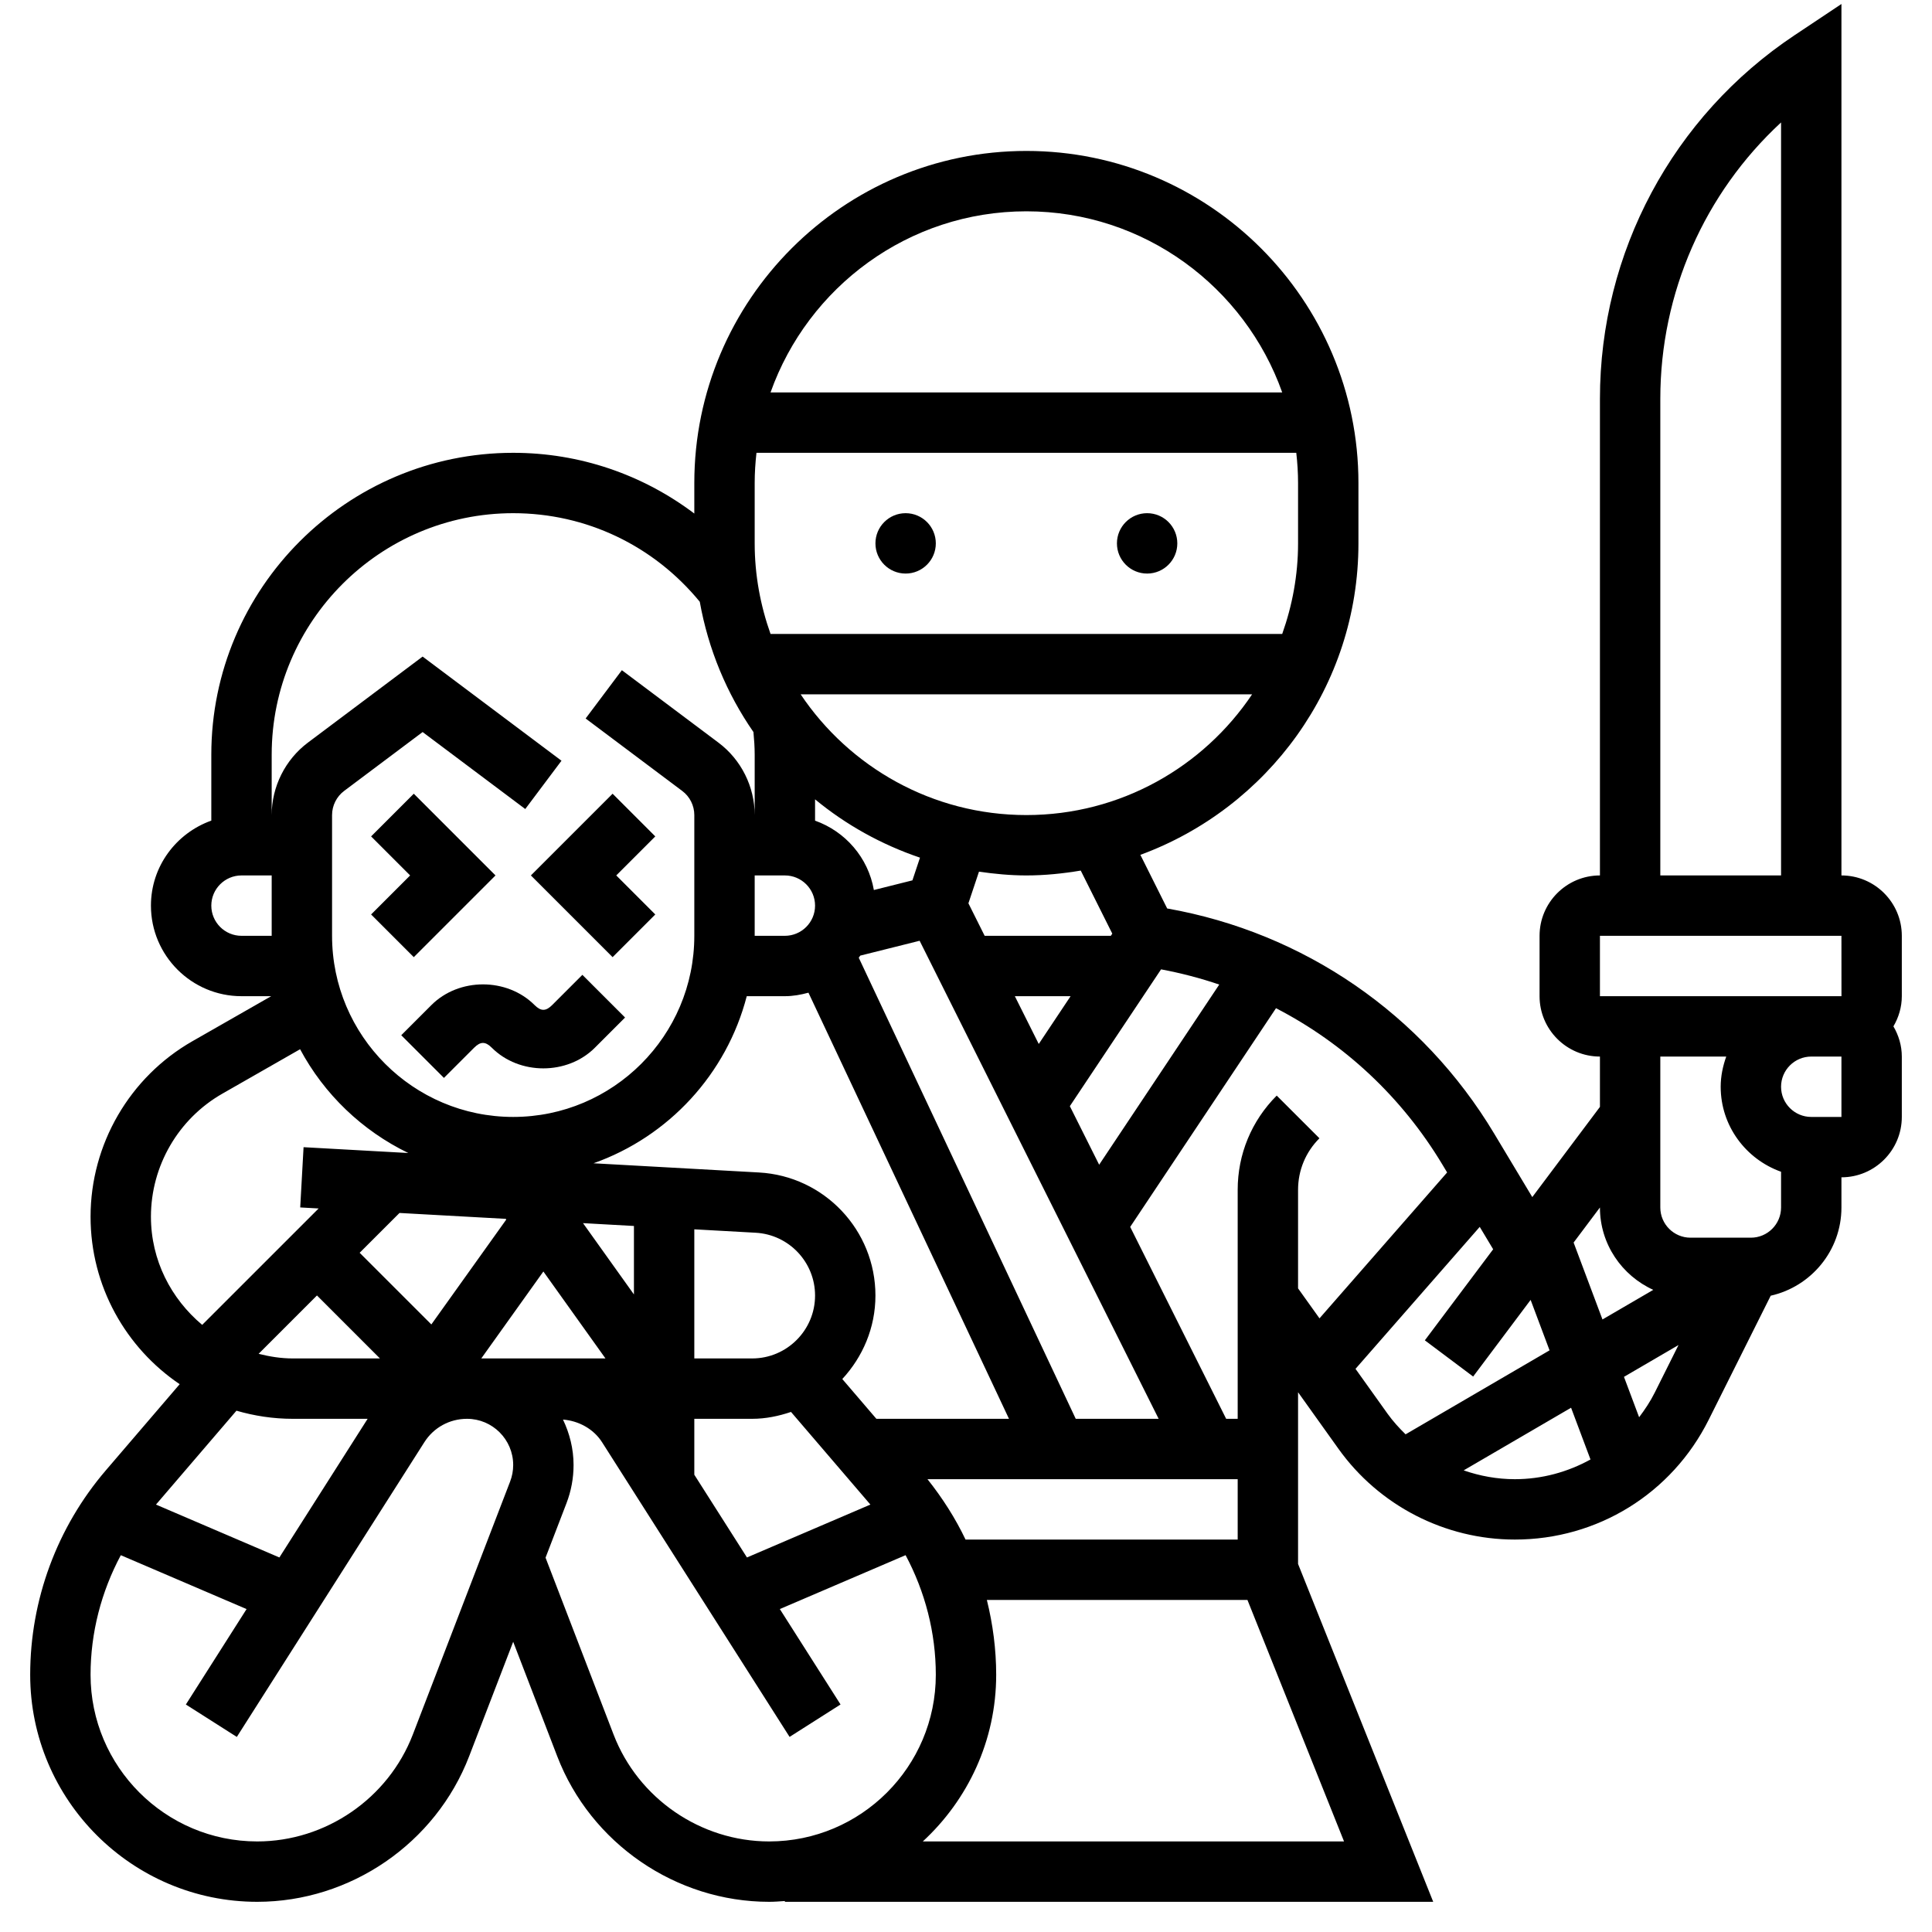 <svg id="_x33_0" enable-background="new 0 0 64 64" height="512" viewBox="0 0 64 64" width="512" xmlns="http://www.w3.org/2000/svg"><g><circle cx="30" cy="18" r="1"/><circle cx="38" cy="18" r="1"/><path d="m16.414 29-2.707-2.707-1.414 1.414 1.293 1.293-1.293 1.293 1.414 1.414z"/><path d="m20.293 31.707 1.414-1.414-1.293-1.293 1.293-1.293-1.414-1.414-2.707 2.707z"/><path d="m18.292 33.293c-.211.211-.374.211-.585 0-.912-.912-2.503-.912-3.415 0l-1 1 1.414 1.414 1-1c.211-.211.374-.211.585 0 .912.912 2.503.912 3.415 0l1-1-1.414-1.414z"/><path d="m63 31c0-1.103-.897-2-2-2v-28.868l-1.555 1.036c-4.035 2.69-6.445 7.192-6.445 12.043v15.789c-1.103 0-2 .897-2 2v2c0 1.103.897 2 2 2v1.667l-2.241 2.988-1.264-2.106c-2.376-3.961-6.303-6.655-10.831-7.455l-.888-1.776c4.209-1.546 7.224-5.581 7.224-10.318v-2c0-6.065-4.935-11-11-11s-11 4.935-11 11v1.012c-1.711-1.291-3.793-2.012-6-2.012-5.514 0-10 4.486-10 10v2.184c-1.161.414-2 1.514-2 2.816 0 1.654 1.346 3 3 3h.984l-2.611 1.492c-2.081 1.189-3.373 3.416-3.373 5.813 0 2.306 1.172 4.344 2.952 5.548l-2.447 2.855c-1.615 1.885-2.505 4.289-2.505 6.771 0 4.147 3.374 7.521 7.521 7.521 3.09 0 5.911-1.938 7.02-4.821l1.459-3.793 1.459 3.793c1.109 2.884 3.93 4.821 7.02 4.821.176 0 .348-.014.521-.026v.026h21.477l-4.477-11.192v-5.688l1.338 1.873c1.345 1.883 3.529 3.007 5.843 3.007 2.737 0 5.198-1.521 6.422-3.969l2.054-4.109c1.338-.301 2.343-1.494 2.343-2.922v-1c1.103 0 2-.897 2-2v-2c0-.366-.106-.705-.278-1 .172-.295.278-.634.278-1zm-8-17.789c0-3.514 1.467-6.814 4-9.155v24.944h-4zm-2 17.789h8l.001 2h-.001-1-7zm1.767 11.728-1.683.981-.956-2.548.872-1.162v.001c0 1.214.728 2.256 1.767 2.728zm-5.967 2.872 1.904-2.539.627 1.671-4.769 2.782c-.215-.21-.419-.434-.597-.682l-1.062-1.487 4.115-4.703.445.742-2.263 3.016zm-1.019-7.022.157.261-4.228 4.833-.71-.993v-3.265c0-.645.251-1.251.708-1.707l-1.415-1.414c-.834.834-1.293 1.942-1.293 3.121v7.586h-.382l-3.179-6.357 4.83-7.245c2.255 1.164 4.167 2.94 5.512 5.18zm-6.781 12.422h-9.015c-.339-.71-.766-1.378-1.261-2h10.276zm-18-2.148v-1.852h1.917c.452 0 .879-.091 1.286-.228l2.63 3.069-4.089 1.752zm20-32.852v2c0 1.053-.191 2.06-.525 3h-16.95c-.334-.94-.525-1.947-.525-3v-2c0-.338.022-.671.059-1h17.882c.037.329.059.662.059 1zm-7.365 31-7.188-15.275c.017-.024.035-.045.051-.069l1.966-.492 7.918 15.836zm-.195-10.357 3.022-4.532c.659.124 1.302.291 1.927.504l-3.978 5.968zm-1.03-2.06-.792-1.583h1.847zm-4.185-5.42-1.277.32c-.188-1.072-.944-1.941-1.948-2.298v-.706c1.02.843 2.197 1.498 3.476 1.932zm-5.225-.163h1c.551 0 1 .448 1 1s-.449 1-1 1h-1zm-.263 4h1.263c.272 0 .531-.048.781-.116l6.643 14.116h-4.393l-1.129-1.318c.675-.729 1.098-1.696 1.098-2.765 0-2.166-1.694-3.957-3.856-4.077l-5.483-.305c2.487-.881 4.408-2.955 5.076-5.535zm-8.794 12 2.057-2.88 2.057 2.88zm5.057-4.388v2.268l-1.687-2.362zm2 .111 2.032.113c1.104.061 1.968.976 1.968 2.081 0 1.148-.935 2.083-2.083 2.083h-1.917zm-6.246-.347.017.023-2.482 3.475-2.375-2.374 1.32-1.319zm-6.254 2.538 2.086 2.086h-2.891c-.391 0-.765-.062-1.128-.153zm26.346-11.986-.048.072h-4.18l-.538-1.077.35-1.048c.514.074 1.035.125 1.57.125.615 0 1.214-.063 1.801-.161zm-2.846-3.928c-3.113 0-5.862-1.59-7.478-4h14.956c-1.616 2.41-4.365 4-7.478 4zm0-20c3.909 0 7.235 2.51 8.475 6h-16.95c1.24-3.49 4.566-6 8.475-6zm-25 18c0-4.411 3.589-8 8-8 2.417 0 4.653 1.072 6.181 2.934.282 1.58.897 3.045 1.778 4.316.023.248.041.497.041.75v2c0-.94-.449-1.837-1.2-2.399l-3.2-2.4-1.2 1.6 3.201 2.401c.25.186.399.485.399.798v4c0 3.309-2.691 6-6 6s-6-2.691-6-6v-4c0-.313.149-.612.4-.8l2.6-1.95 3.4 2.55 1.2-1.6-4.6-3.45-3.8 2.85c-.751.563-1.2 1.46-1.2 2.4zm-2 5c0-.552.449-1 1-1h1v2h-1c-.551 0-1-.448-1-1zm.366 6.229 2.575-1.472c.798 1.493 2.057 2.698 3.584 3.438l-3.469-.193-.111 1.996.61.034-3.857 3.856c-1.029-.862-1.698-2.139-1.698-3.583 0-1.681.906-3.242 2.366-4.076zm2.329 10.771h2.483l-2.923 4.593-4.088-1.752 2.666-3.11c.592.172 1.215.269 1.862.269zm3.98 10.46c-.815 2.117-2.886 3.54-5.154 3.54-3.044 0-5.521-2.477-5.521-5.521 0-1.391.354-2.749 1.002-3.961l4.166 1.785-2.011 3.161 1.688 1.074 6.211-9.761c.308-.487.837-.777 1.414-.777.844 0 1.53.687 1.53 1.53 0 .188-.034.373-.102.549zm6.651 0-2.254-5.86.693-1.803c.156-.406.235-.832.235-1.267 0-.54-.132-1.047-.35-1.505.51.04 1.01.303 1.295.752l6.211 9.76 1.688-1.074-2.011-3.161 4.166-1.785c.647 1.213 1.001 2.571 1.001 3.962 0 3.044-2.477 5.521-5.521 5.521-2.268 0-4.339-1.423-5.153-3.54zm24.197 3.54h-13.954c1.49-1.375 2.431-3.338 2.431-5.521 0-.841-.11-1.672-.309-2.479h8.632zm3.963-12.292 3.558-2.075.643 1.714c-.752.415-1.606.653-2.506.653-.585 0-1.156-.105-1.695-.292zm6.327-2.571c-.146.292-.324.557-.515.811l-.502-1.338 1.807-1.054zm3.187-5.137h-2c-.551 0-1-.448-1-1v-5h2.184c-.112.314-.184.648-.184 1 0 1.302.839 2.402 2 2.816v1.184c0 .552-.449 1-1 1zm3-4h-1c-.551 0-1-.448-1-1s.449-1 1-1h1z"/></g></svg>